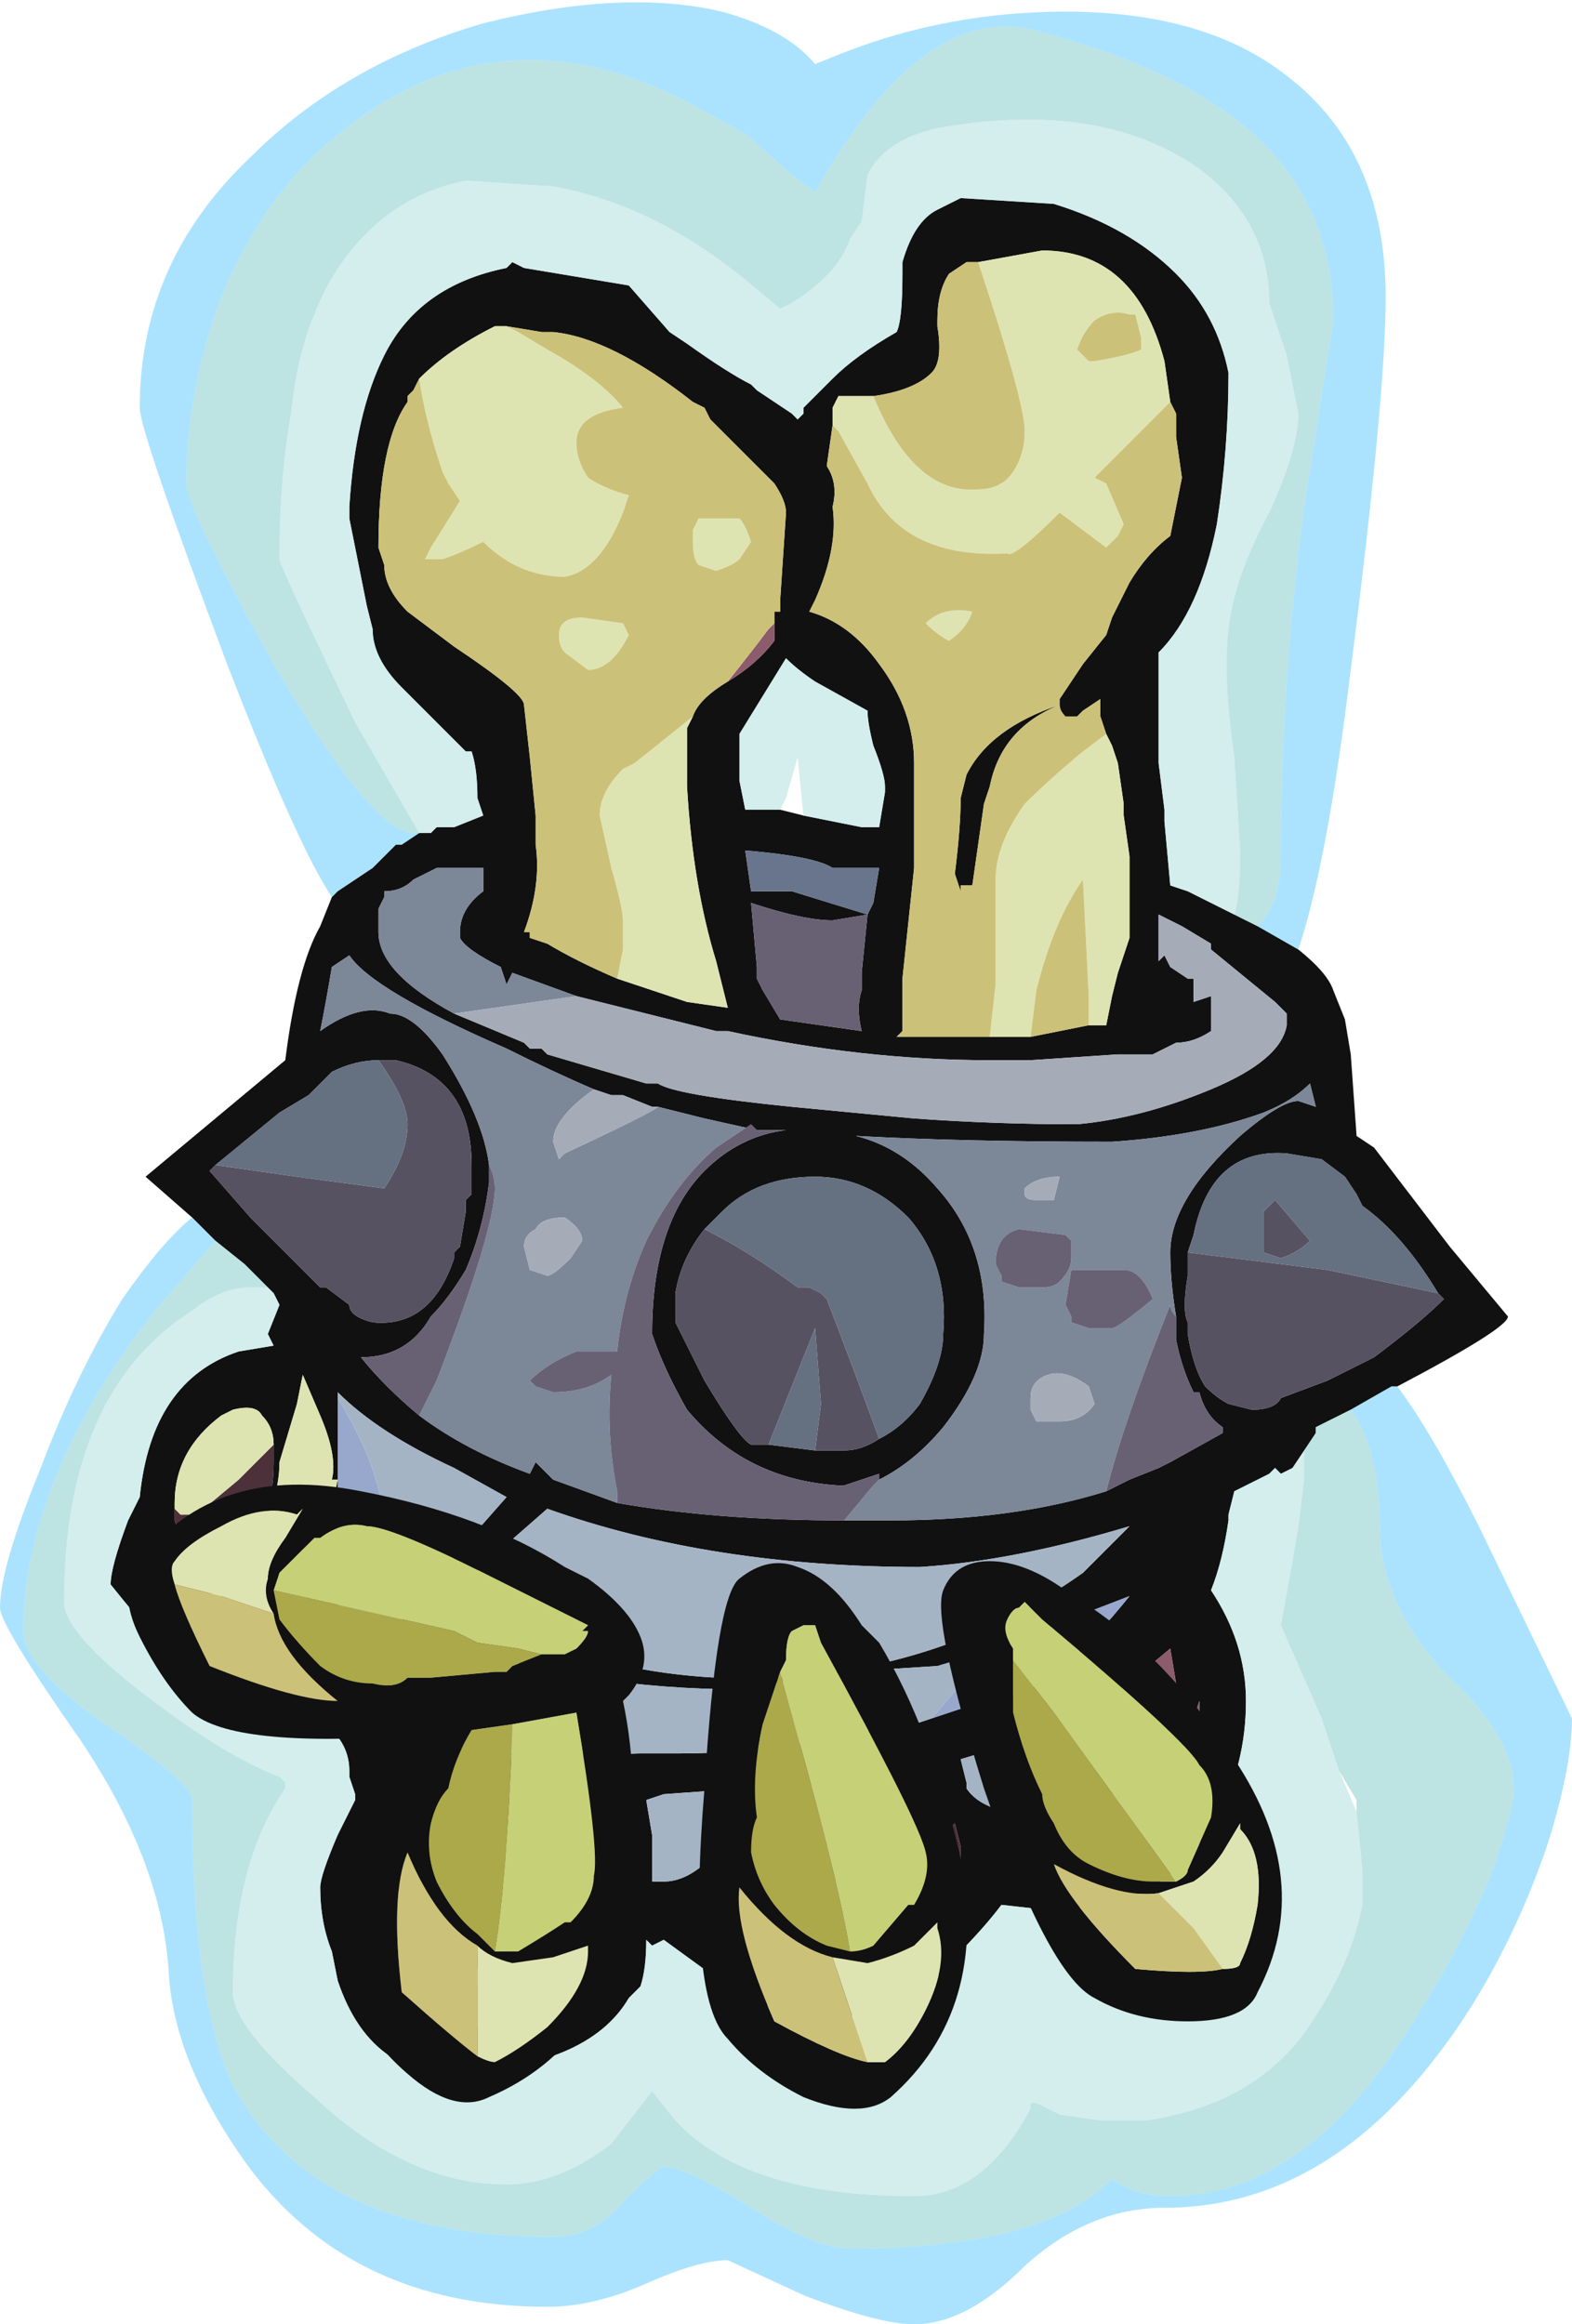 <?xml version="1.0" encoding="UTF-8" standalone="no"?>
<svg xmlns:ffdec="https://www.free-decompiler.com/flash" xmlns:xlink="http://www.w3.org/1999/xlink" ffdec:objectType="shape" height="19.95px" width="13.5px" xmlns="http://www.w3.org/2000/svg">
  <g transform="matrix(1.0, 0.0, 0.0, 1.0, 6.7, 17.9)">
    <path d="M-3.1 -10.75 L-3.0 -10.75 -2.95 -10.8 -2.8 -10.8 -2.55 -10.9 -2.6 -11.05 Q-2.6 -11.3 -2.65 -11.45 L-2.7 -11.45 -3.25 -12.0 Q-3.5 -12.25 -3.5 -12.5 L-3.55 -12.7 -3.7 -13.45 -3.7 -13.55 Q-3.65 -14.35 -3.4 -14.85 -3.1 -15.45 -2.35 -15.6 L-2.3 -15.65 -2.2 -15.6 -1.3 -15.45 -0.95 -15.05 -0.8 -14.95 Q-0.45 -14.7 -0.25 -14.6 L-0.2 -14.55 0.1 -14.35 0.15 -14.3 0.2 -14.35 0.2 -14.4 0.45 -14.65 Q0.65 -14.85 1.0 -15.05 1.05 -15.15 1.05 -15.55 L1.05 -15.65 Q1.15 -16.0 1.35 -16.1 L1.55 -16.2 2.35 -16.15 Q3.0 -15.95 3.4 -15.55 3.75 -15.2 3.85 -14.7 3.85 -14.05 3.75 -13.4 3.6 -12.65 3.25 -12.3 L3.25 -11.35 3.3 -10.95 3.3 -10.85 3.35 -10.3 3.5 -10.25 3.9 -10.05 4.1 -9.95 4.45 -9.75 Q4.7 -9.55 4.75 -9.4 L4.85 -9.15 4.9 -8.85 4.95 -8.15 5.1 -8.05 5.75 -7.2 6.25 -6.6 Q6.25 -6.5 5.3 -6.0 L5.25 -6.0 4.9 -5.8 4.6 -5.65 4.6 -5.6 4.5 -5.45 4.4 -5.3 4.3 -5.25 4.25 -5.3 4.2 -5.25 3.9 -5.1 3.85 -4.9 3.85 -4.85 Q3.8 -4.5 3.7 -4.25 4.0 -3.8 4.0 -3.3 4.0 -2.75 3.75 -2.3 L3.65 -2.15 Q3.3 -1.6 2.65 -1.55 L2.45 -1.5 2.35 -1.5 1.9 -1.55 Q1.75 -1.35 1.5 -1.1 L1.5 -1.05 1.1 -0.75 Q1.0 -0.7 0.95 -0.65 0.75 -0.6 0.6 -0.6 0.1 -0.6 -0.3 -0.75 L-0.3 -0.8 -0.35 -0.8 -0.45 -0.85 -1.0 -1.25 -1.1 -1.2 -1.15 -1.25 Q-1.15 -1.0 -1.2 -0.85 L-1.3 -0.75 Q-1.65 -0.15 -2.85 -0.1 L-2.95 -0.1 Q-3.15 -0.15 -3.35 -0.25 -3.65 -0.45 -3.8 -0.9 L-3.85 -1.15 Q-3.95 -1.4 -3.95 -1.7 -3.95 -1.8 -3.8 -2.15 L-3.65 -2.45 -3.65 -2.5 -3.7 -2.65 -3.7 -2.7 Q-3.7 -2.9 -3.85 -3.05 -3.95 -3.2 -4.2 -3.3 L-4.75 -3.45 -4.8 -3.45 -5.05 -3.5 Q-5.35 -3.8 -5.75 -4.3 -5.75 -4.45 -5.6 -4.85 L-5.5 -5.05 Q-5.4 -6.05 -4.65 -6.3 L-4.35 -6.35 -4.4 -6.45 -4.3 -6.7 -4.35 -6.8 -4.4 -6.85 -4.6 -7.05 -4.85 -7.25 -5.05 -7.45 -5.45 -7.8 -4.25 -8.8 Q-4.15 -9.6 -3.95 -9.95 L-3.85 -10.2 -3.8 -10.25 -3.5 -10.45 -3.3 -10.65 -3.25 -10.65 -3.1 -10.75 M1.7 -15.65 L1.6 -15.65 1.45 -15.55 Q1.35 -15.4 1.35 -15.15 L1.35 -15.1 Q1.4 -14.8 1.3 -14.7 1.15 -14.55 0.8 -14.5 L0.5 -14.5 0.45 -14.4 0.45 -14.25 0.4 -13.9 Q0.5 -13.75 0.45 -13.55 0.5 -13.2 0.3 -12.75 L0.25 -12.65 Q0.6 -12.55 0.85 -12.2 1.15 -11.8 1.15 -11.35 L1.15 -10.45 1.05 -9.5 1.05 -9.05 1.0 -9.0 1.8 -9.0 2.15 -9.0 2.65 -9.1 2.8 -9.1 2.85 -9.35 2.9 -9.55 3.0 -9.85 3.0 -10.55 2.95 -10.9 2.95 -11.0 2.9 -11.35 2.85 -11.5 2.8 -11.6 2.75 -11.75 2.75 -11.9 2.6 -11.8 2.55 -11.75 2.45 -11.75 Q2.4 -11.8 2.4 -11.85 L2.4 -11.9 2.6 -12.2 2.8 -12.45 2.85 -12.6 3.0 -12.9 Q3.15 -13.15 3.35 -13.3 L3.45 -13.8 3.4 -14.15 3.4 -14.35 3.35 -14.45 3.3 -14.8 Q3.05 -15.75 2.25 -15.75 L1.7 -15.65 M0.0 -12.7 L0.0 -12.75 0.05 -13.5 Q0.05 -13.6 -0.05 -13.75 L-0.6 -14.3 -0.65 -14.4 -0.75 -14.45 Q-1.45 -15.0 -1.95 -15.05 L-2.05 -15.05 -2.35 -15.1 -2.45 -15.1 Q-2.85 -14.9 -3.1 -14.65 L-3.15 -14.55 -3.2 -14.5 -3.2 -14.45 Q-3.45 -14.1 -3.45 -13.2 L-3.4 -13.05 Q-3.4 -12.85 -3.2 -12.65 L-2.8 -12.35 Q-2.2 -11.95 -2.2 -11.85 L-2.15 -11.4 -2.1 -10.9 -2.1 -10.65 Q-2.05 -10.3 -2.2 -9.9 L-2.15 -9.9 -2.15 -9.85 -2.0 -9.8 Q-1.75 -9.65 -1.4 -9.5 -1.1 -9.4 -0.8 -9.3 L-0.45 -9.25 -0.55 -9.65 Q-0.75 -10.3 -0.8 -11.15 L-0.8 -11.65 -0.75 -11.75 Q-0.7 -11.9 -0.45 -12.05 -0.2 -12.2 -0.05 -12.4 L-0.05 -12.55 -0.05 -12.65 0.0 -12.65 0.0 -12.7 M0.2 -10.9 L0.7 -10.8 0.85 -10.8 0.9 -11.1 0.9 -11.15 Q0.9 -11.25 0.8 -11.5 0.75 -11.7 0.75 -11.8 L0.3 -12.05 Q0.15 -12.15 0.05 -12.25 L-0.35 -11.6 -0.35 -11.2 -0.3 -10.95 0.0 -10.95 0.2 -10.9 M2.4 -11.85 Q1.9 -11.65 1.8 -11.15 L1.75 -11.0 1.65 -10.3 1.55 -10.3 1.55 -10.25 1.5 -10.4 Q1.55 -10.8 1.55 -11.05 L1.6 -11.25 Q1.8 -11.65 2.4 -11.85 M0.85 -10.45 L0.45 -10.45 Q0.3 -10.55 -0.3 -10.6 L-0.25 -10.25 0.1 -10.25 0.75 -10.05 0.8 -10.15 0.85 -10.45 M0.7 -9.55 L0.75 -10.05 0.45 -10.0 Q0.2 -10.0 -0.25 -10.15 L-0.2 -9.6 -0.2 -9.5 -0.15 -9.4 0.0 -9.15 0.7 -9.05 Q0.65 -9.25 0.7 -9.4 L0.7 -9.55 M-2.8 -9.2 L-2.2 -8.95 -2.15 -8.9 -2.05 -8.9 -2.0 -8.85 -1.15 -8.6 -1.05 -8.6 Q-0.9 -8.5 0.1 -8.4 L1.15 -8.3 Q1.85 -8.25 2.55 -8.25 3.1 -8.3 3.7 -8.55 4.3 -8.8 4.35 -9.1 L4.35 -9.2 4.25 -9.3 3.7 -9.75 3.7 -9.8 3.45 -9.95 3.25 -10.05 3.25 -9.65 3.3 -9.7 3.35 -9.6 3.5 -9.5 3.55 -9.5 3.55 -9.3 3.7 -9.35 3.7 -9.05 Q3.55 -8.95 3.4 -8.95 L3.2 -8.85 2.9 -8.85 2.15 -8.8 1.8 -8.8 Q0.7 -8.8 -0.45 -9.05 L-0.55 -9.05 -1.75 -9.35 -2.3 -9.55 -2.35 -9.45 -2.4 -9.6 Q-2.7 -9.75 -2.75 -9.85 L-2.75 -9.9 Q-2.75 -10.1 -2.55 -10.25 L-2.55 -10.45 -2.95 -10.45 -3.15 -10.35 Q-3.25 -10.25 -3.4 -10.25 L-3.4 -10.2 -3.45 -10.1 -3.45 -9.9 Q-3.45 -9.55 -2.8 -9.2 M3.4 -6.6 Q3.35 -6.9 3.35 -7.15 3.35 -7.6 3.95 -8.15 4.3 -8.45 4.45 -8.45 L4.6 -8.4 4.55 -8.6 Q4.4 -8.45 4.15 -8.35 3.6 -8.15 2.85 -8.1 1.55 -8.1 0.65 -8.15 1.05 -8.05 1.35 -7.7 1.8 -7.2 1.75 -6.45 1.75 -6.1 1.4 -5.65 1.15 -5.35 0.85 -5.2 L0.85 -5.25 0.55 -5.15 0.5 -5.15 Q-0.3 -5.2 -0.8 -5.8 -1.0 -6.15 -1.1 -6.45 -1.1 -7.4 -0.65 -7.85 -0.35 -8.15 0.05 -8.2 L-0.2 -8.2 -0.65 -8.3 -1.05 -8.4 -1.1 -8.4 -1.35 -8.5 -1.45 -8.5 -1.6 -8.55 Q-1.95 -8.7 -2.35 -8.9 -3.5 -9.4 -3.7 -9.7 L-3.85 -9.6 Q-3.9 -9.3 -3.95 -9.05 -3.6 -9.3 -3.35 -9.2 -3.15 -9.2 -2.9 -8.85 -2.55 -8.3 -2.5 -7.9 -2.5 -7.85 -2.5 -7.75 -2.55 -7.35 -2.7 -7.0 -2.85 -6.75 -3.0 -6.6 -3.2 -6.25 -3.6 -6.25 -3.4 -6.0 -3.1 -5.75 -2.7 -5.45 -2.15 -5.25 L-2.1 -5.35 -1.95 -5.2 -1.4 -5.0 Q-0.55 -4.85 0.55 -4.85 L0.95 -4.85 Q2.0 -4.85 2.8 -5.1 L3.0 -5.2 3.25 -5.3 3.35 -5.35 3.8 -5.6 3.8 -5.65 Q3.65 -5.75 3.6 -5.95 L3.55 -5.95 Q3.45 -6.15 3.4 -6.4 L3.4 -6.6 M0.85 -5.55 Q1.05 -5.65 1.2 -5.85 1.4 -6.2 1.4 -6.45 1.45 -7.05 1.1 -7.45 0.75 -7.8 0.3 -7.8 -0.2 -7.8 -0.5 -7.5 L-0.65 -7.35 Q-0.85 -7.1 -0.9 -6.8 L-0.9 -6.55 -0.65 -6.05 Q-0.35 -5.55 -0.25 -5.5 L-0.1 -5.5 0.3 -5.45 0.55 -5.45 Q0.7 -5.45 0.85 -5.55 M3.25 -9.2 L3.25 -9.2 M5.65 -6.8 Q5.35 -7.3 5.0 -7.55 L4.95 -7.65 4.85 -7.8 4.65 -7.95 4.35 -8.0 Q3.7 -8.05 3.55 -7.3 L3.5 -7.15 3.5 -6.95 Q3.45 -6.65 3.5 -6.55 L3.5 -6.45 Q3.55 -6.15 3.65 -6.0 3.75 -5.9 3.85 -5.85 L4.05 -5.8 Q4.25 -5.8 4.3 -5.9 L4.7 -6.05 5.1 -6.25 Q5.5 -6.55 5.7 -6.75 L5.65 -6.8 M1.15 -3.1 L1.6 -3.25 1.9 -3.3 Q2.4 -3.45 3.0 -4.2 L2.35 -3.95 Q2.1 -3.85 1.85 -3.75 L1.35 -3.6 0.55 -3.55 -0.35 -3.4 Q-1.0 -3.4 -1.65 -3.5 L-2.4 -3.65 -2.7 -3.75 -3.15 -3.8 -3.15 -3.85 -3.3 -3.65 -3.35 -3.5 Q-3.35 -3.45 -3.35 -3.35 L-3.35 -3.25 -3.25 -3.2 -3.05 -3.05 -3.05 -3.0 -3.0 -3.0 -3.0 -2.95 -2.95 -2.95 Q-2.65 -2.8 -1.2 -2.85 L-0.85 -2.85 Q0.0 -2.85 1.0 -3.1 L1.15 -3.1 M2.75 -3.25 L2.4 -3.15 2.4 -2.8 Q2.5 -2.7 2.95 -2.7 3.05 -2.7 3.2 -2.95 L3.3 -3.15 Q3.4 -3.4 3.4 -3.45 L3.35 -3.75 2.75 -3.25 M1.55 -2.8 L1.6 -2.6 1.6 -2.55 Q1.7 -2.4 1.95 -2.35 2.05 -2.45 2.05 -2.95 L1.55 -2.8 M-0.2 -1.9 L-0.2 -1.55 -0.3 -1.55 -0.45 -1.5 -0.4 -1.35 -0.3 -1.25 -0.3 -1.2 Q-0.1 -1.0 0.3 -1.0 0.9 -1.0 1.3 -1.5 1.5 -1.75 1.55 -1.95 L1.55 -2.05 1.5 -2.25 1.35 -2.1 0.8 -1.45 0.75 -1.5 Q0.7 -1.5 0.7 -1.6 L0.4 -1.8 0.2 -1.9 -0.15 -2.1 -0.2 -1.9 M2.85 -2.5 L2.65 -2.55 2.35 -2.6 2.35 -2.45 Q2.25 -2.25 2.15 -2.15 L1.95 -2.0 Q2.1 -1.9 2.4 -1.9 L2.5 -1.9 Q2.95 -1.95 3.25 -2.35 L3.35 -2.5 3.35 -2.55 3.5 -2.8 3.6 -3.15 3.6 -3.3 3.45 -2.85 Q3.3 -2.5 3.1 -2.5 L2.85 -2.5 M0.5 -2.6 L0.15 -2.55 0.05 -2.5 -0.1 -2.25 0.2 -2.0 Q0.5 -1.8 0.75 -1.8 1.05 -1.8 1.25 -2.2 L1.3 -2.35 1.35 -2.6 1.3 -2.75 0.5 -2.6 M-0.1 -3.5 Q1.4 -3.55 2.6 -4.4 L3.0 -4.8 Q2.0 -4.5 1.2 -4.45 -0.6 -4.45 -2.0 -4.95 L-2.4 -4.6 -2.85 -4.2 Q-2.65 -4.2 -2.5 -4.1 L-2.05 -3.85 Q-1.45 -3.55 -0.55 -3.5 L-0.1 -3.5 M-4.85 -7.9 L-4.9 -7.85 -4.55 -7.45 -3.95 -6.85 -3.9 -6.85 -3.7 -6.7 Q-3.7 -6.6 -3.5 -6.55 -3.0 -6.5 -2.8 -7.1 L-2.8 -7.15 -2.75 -7.2 -2.7 -7.5 -2.7 -7.6 -2.65 -7.65 -2.65 -7.9 Q-2.65 -8.65 -3.3 -8.8 L-3.45 -8.8 Q-3.65 -8.8 -3.85 -8.7 -3.95 -8.6 -4.05 -8.5 L-4.3 -8.35 -4.85 -7.9 M-3.7 -3.7 Q-3.6 -3.6 -3.45 -3.55 L-3.4 -3.7 -3.35 -3.9 -3.3 -3.9 -3.25 -4.0 -3.1 -4.2 -2.35 -5.05 -2.8 -5.3 Q-3.45 -5.6 -3.8 -5.95 L-3.8 -5.9 -3.8 -4.05 -3.75 -3.9 -3.7 -3.7 M-3.85 -4.9 L-3.85 -4.95 -3.8 -5.2 -3.85 -5.2 Q-3.8 -5.4 -3.95 -5.75 L-4.1 -6.1 -4.15 -5.85 -4.3 -5.35 Q-4.3 -4.85 -4.8 -4.3 L-4.9 -4.2 -5.0 -4.1 -5.2 -4.3 -5.25 -4.3 Q-5.2 -4.15 -5.05 -4.0 L-4.25 -3.85 -4.15 -3.85 -4.1 -4.0 -4.0 -4.4 Q-3.9 -4.7 -3.85 -4.9 M-4.35 -5.5 Q-4.35 -5.65 -4.45 -5.75 -4.5 -5.85 -4.7 -5.8 L-4.8 -5.75 Q-5.2 -5.45 -5.2 -5.0 L-5.2 -4.95 -5.2 -4.85 -5.15 -4.7 -5.05 -4.5 -4.95 -4.4 Q-4.6 -4.6 -4.45 -4.85 -4.35 -5.05 -4.35 -5.35 L-4.35 -5.5 M-3.05 -2.55 Q-3.05 -2.5 -3.05 -2.55 L-3.05 -2.5 -3.0 -2.4 -2.8 -2.45 -2.7 -2.45 -2.4 -2.55 -2.45 -2.55 Q-2.3 -2.5 -2.15 -2.45 L-2.25 -2.45 -1.95 -2.25 Q-1.8 -2.1 -1.75 -1.85 L-1.7 -2.0 -1.6 -1.9 -1.5 -2.05 Q-1.4 -2.15 -1.4 -2.25 L-1.45 -2.4 -1.45 -2.5 -1.7 -2.5 -1.75 -2.45 Q-1.85 -2.55 -1.95 -2.55 L-2.05 -2.5 -2.35 -2.6 -2.25 -2.6 -2.6 -2.7 -3.05 -2.65 -3.05 -2.6 -3.1 -2.65 -3.05 -2.55 M-2.25 -1.0 L-2.9 -1.0 -3.25 -1.45 -3.25 -1.55 -3.35 -2.0 -3.4 -1.9 Q-3.5 -1.85 -3.55 -1.65 -3.65 -1.5 -3.7 -1.35 L-3.7 -1.3 Q-3.7 -0.75 -3.3 -0.55 -3.15 -0.5 -2.85 -0.5 -2.45 -0.5 -2.2 -0.6 -1.95 -0.75 -1.8 -0.9 L-1.7 -1.1 Q-1.65 -1.25 -1.6 -1.4 L-1.6 -1.55 -1.75 -1.35 Q-1.9 -1.2 -2.0 -1.2 L-2.05 -1.2 -2.25 -1.0 M-2.4 -2.25 L-2.45 -2.3 -2.65 -2.35 -2.7 -2.35 Q-2.8 -2.35 -2.85 -2.2 L-2.95 -2.15 -3.0 -2.0 Q-3.1 -1.8 -3.1 -1.55 L-2.95 -1.35 -2.9 -1.4 -2.65 -1.2 -2.55 -1.1 -2.45 -1.1 Q-2.2 -1.25 -2.0 -1.5 -2.1 -1.7 -2.1 -1.9 -2.1 -2.1 -2.3 -2.2 L-2.4 -2.25 M-1.1 -1.9 L-1.1 -1.75 -1.0 -1.75 Q-0.8 -1.75 -0.6 -1.95 -0.45 -2.15 -0.35 -2.45 L-0.3 -2.55 -1.0 -2.5 -1.15 -2.45 -1.1 -2.15 -1.1 -1.9" fill="#111111" fill-rule="evenodd" stroke="none"/>
    <path d="M0.0 -12.7 L0.0 -12.65 0.0 -12.7 M-0.05 -12.55 L-0.05 -12.4 Q-0.2 -12.2 -0.45 -12.05 -0.25 -12.3 -0.1 -12.5 L-0.05 -12.55 M2.75 -3.25 L3.35 -3.75 3.4 -3.45 Q3.4 -3.4 3.3 -3.15 L3.2 -2.95 3.15 -2.95 Q2.9 -2.95 2.8 -3.15 L2.75 -3.25 M0.4 -1.8 L0.25 -1.8 0.0 -1.85 -0.2 -1.9 -0.15 -2.1 0.2 -1.9 0.4 -1.8 M3.25 -2.35 L3.15 -2.3 2.85 -2.45 2.8 -2.5 2.85 -2.5 3.1 -2.5 Q3.3 -2.5 3.45 -2.85 L3.6 -3.3 3.6 -3.15 3.5 -2.8 3.35 -2.55 3.35 -2.5 3.25 -2.35 M1.3 -2.35 L1.1 -2.3 Q0.75 -2.3 0.6 -2.4 0.5 -2.5 0.5 -2.6 L1.3 -2.75 1.35 -2.6 1.3 -2.35 M-3.7 -1.35 Q-3.65 -1.5 -3.55 -1.65 -3.5 -1.85 -3.4 -1.9 L-3.35 -2.0 -3.25 -1.55 -3.25 -1.45 -2.9 -1.0 -2.25 -1.0 -2.3 -0.95 Q-2.45 -0.85 -2.55 -0.85 L-3.1 -0.9 -3.25 -1.05 Q-3.4 -1.2 -3.55 -1.3 L-3.7 -1.35 M-3.1 -1.55 Q-3.1 -1.8 -3.0 -2.0 L-2.95 -2.15 -2.85 -2.2 Q-2.8 -2.35 -2.7 -2.35 L-2.65 -2.35 -2.45 -2.3 -2.4 -2.25 -2.4 -2.2 Q-2.4 -2.05 -2.55 -1.8 -2.75 -1.55 -3.0 -1.55 L-3.1 -1.55" fill="#8c5b6c" fill-rule="evenodd" stroke="none"/>
    <path d="M3.2 -2.95 Q3.05 -2.7 2.95 -2.7 2.5 -2.7 2.4 -2.8 L2.4 -3.15 2.75 -3.25 2.8 -3.15 Q2.9 -2.95 3.15 -2.95 L3.2 -2.95 M0.4 -1.8 L0.7 -1.6 Q0.7 -1.5 0.75 -1.5 L0.8 -1.45 1.35 -2.1 1.5 -2.25 1.55 -2.05 1.55 -1.95 Q1.5 -1.75 1.3 -1.5 0.9 -1.0 0.3 -1.0 -0.1 -1.0 -0.3 -1.2 L-0.3 -1.25 -0.4 -1.35 -0.45 -1.5 -0.3 -1.55 -0.2 -1.55 -0.2 -1.9 0.0 -1.85 0.25 -1.8 0.4 -1.8 M3.25 -2.35 Q2.95 -1.95 2.5 -1.9 L2.4 -1.9 Q2.1 -1.9 1.95 -2.0 L2.15 -2.15 Q2.25 -2.25 2.35 -2.45 L2.35 -2.6 2.65 -2.55 2.85 -2.5 2.8 -2.5 2.85 -2.45 3.15 -2.3 3.25 -2.35 M1.3 -2.35 L1.25 -2.2 Q1.05 -1.8 0.75 -1.8 0.5 -1.8 0.2 -2.0 L-0.1 -2.25 0.05 -2.5 0.15 -2.55 0.5 -2.6 Q0.5 -2.5 0.6 -2.4 0.75 -2.3 1.1 -2.3 L1.3 -2.35 M-4.9 -4.2 L-4.6 -4.2 Q-4.25 -4.35 -3.95 -4.8 L-3.85 -4.9 Q-3.9 -4.7 -4.0 -4.4 L-4.1 -4.0 -4.15 -3.85 -4.25 -3.85 -5.05 -4.0 Q-5.2 -4.15 -5.25 -4.3 L-5.2 -4.3 -5.0 -4.1 -4.9 -4.2 M-4.35 -5.5 L-4.35 -5.35 Q-4.35 -5.05 -4.45 -4.85 -4.6 -4.6 -4.95 -4.4 L-5.05 -4.5 -5.15 -4.7 -5.2 -4.85 -5.2 -4.95 -5.15 -4.9 -5.05 -4.9 Q-5.0 -4.9 -4.95 -4.95 L-4.65 -5.2 -4.35 -5.5 M-3.05 -2.55 L-3.1 -2.65 -3.05 -2.6 -3.05 -2.65 -2.6 -2.7 -2.25 -2.6 -2.35 -2.6 -2.05 -2.5 -1.95 -2.55 Q-1.85 -2.55 -1.75 -2.45 L-1.7 -2.5 -1.45 -2.5 -1.45 -2.4 -1.4 -2.25 Q-1.4 -2.15 -1.5 -2.05 L-1.6 -1.9 -1.7 -2.0 -1.75 -1.85 Q-1.8 -2.1 -1.95 -2.25 L-2.25 -2.45 -2.15 -2.45 Q-2.3 -2.5 -2.45 -2.55 L-2.4 -2.55 -2.7 -2.45 -2.8 -2.45 -3.0 -2.4 -3.05 -2.5 -3.05 -2.55 Q-3.05 -2.5 -3.05 -2.55 M-3.7 -1.35 L-3.55 -1.3 Q-3.4 -1.2 -3.25 -1.05 L-3.1 -0.9 -2.55 -0.85 Q-2.45 -0.85 -2.3 -0.95 L-2.25 -1.0 -2.05 -1.2 -2.0 -1.2 Q-1.9 -1.2 -1.75 -1.35 L-1.6 -1.55 -1.6 -1.4 Q-1.65 -1.25 -1.7 -1.1 L-1.8 -0.9 Q-1.95 -0.75 -2.2 -0.6 -2.45 -0.5 -2.85 -0.5 -3.15 -0.5 -3.3 -0.55 -3.7 -0.75 -3.7 -1.3 L-3.7 -1.35 M-3.1 -1.55 L-3.0 -1.55 Q-2.75 -1.55 -2.55 -1.8 -2.4 -2.05 -2.4 -2.2 L-2.4 -2.25 -2.3 -2.2 Q-2.1 -2.1 -2.1 -1.9 -2.1 -1.7 -2.0 -1.5 -2.2 -1.25 -2.45 -1.1 L-2.55 -1.1 -2.65 -1.2 -2.9 -1.4 -2.95 -1.35 -3.1 -1.55" fill="#4d313a" fill-rule="evenodd" stroke="none"/>
    <path d="M1.85 -3.75 Q2.1 -3.85 2.35 -3.95 L3.0 -4.2 Q2.4 -3.45 1.9 -3.3 L1.6 -3.25 1.15 -3.1 1.3 -3.15 1.6 -3.5 1.85 -3.75 M-3.05 -3.05 L-3.25 -3.2 -3.35 -3.25 -3.35 -3.35 Q-3.1 -3.2 -3.05 -3.05 M-0.55 -3.5 L-0.4 -3.55 -0.1 -3.5 -0.55 -3.5 M-3.8 -5.9 Q-3.4 -5.25 -3.4 -4.75 -3.4 -4.3 -3.65 -3.85 L-3.7 -3.7 -3.75 -3.9 -3.8 -4.05 -3.8 -5.9" fill="#97a8cc" fill-rule="evenodd" stroke="none"/>
    <path d="M0.85 -10.45 L0.8 -10.15 0.75 -10.05 0.1 -10.25 -0.25 -10.25 -0.3 -10.6 Q0.3 -10.55 0.45 -10.45 L0.85 -10.45" fill="#68758c" fill-rule="evenodd" stroke="none"/>
    <path d="M0.8 -14.5 Q1.15 -13.65 1.7 -13.7 1.9 -13.7 2.0 -13.85 2.1 -14.0 2.1 -14.2 2.1 -14.45 1.7 -15.65 L2.25 -15.75 Q3.05 -15.75 3.3 -14.8 L3.35 -14.45 2.7 -13.8 2.8 -13.75 2.95 -13.4 2.9 -13.3 2.8 -13.2 2.4 -13.5 Q2.0 -13.1 1.95 -13.15 1.05 -13.1 0.75 -13.75 L0.5 -14.2 0.45 -14.25 0.45 -14.4 0.5 -14.5 0.8 -14.5 M2.8 -11.6 L2.85 -11.5 2.9 -11.35 2.95 -11.0 2.95 -10.9 3.0 -10.55 3.0 -9.85 2.9 -9.55 2.85 -9.35 2.8 -9.1 2.65 -9.1 2.65 -9.35 2.6 -10.35 Q2.35 -10.0 2.2 -9.4 L2.15 -9.0 1.8 -9.0 1.85 -9.45 1.85 -9.55 Q1.85 -10.1 1.85 -10.35 1.85 -10.65 2.1 -11.0 2.3 -11.2 2.6 -11.45 L2.8 -11.6 M2.65 -14.8 L2.7 -14.8 Q3.0 -14.85 3.1 -14.9 L3.1 -15.0 3.05 -15.2 3.0 -15.2 Q2.85 -15.25 2.7 -15.15 2.6 -15.05 2.55 -14.9 L2.65 -14.8 M1.45 -12.4 Q1.35 -12.45 1.25 -12.55 1.4 -12.7 1.65 -12.65 1.6 -12.5 1.45 -12.4 M-0.75 -11.75 L-0.8 -11.65 -0.8 -11.15 Q-0.75 -10.3 -0.55 -9.65 L-0.45 -9.25 -0.8 -9.3 Q-1.1 -9.4 -1.4 -9.5 L-1.35 -9.75 -1.35 -10.0 Q-1.35 -10.1 -1.45 -10.45 L-1.55 -10.9 Q-1.55 -11.1 -1.35 -11.3 L-1.25 -11.35 -0.75 -11.75 M-3.1 -14.65 Q-2.85 -14.9 -2.45 -15.1 L-2.35 -15.1 -2.25 -15.05 -2.0 -14.9 Q-1.55 -14.65 -1.35 -14.4 -1.75 -14.35 -1.75 -14.1 -1.75 -13.95 -1.65 -13.8 -1.5 -13.7 -1.3 -13.65 L-1.35 -13.5 Q-1.55 -13.0 -1.85 -12.95 -2.25 -12.95 -2.55 -13.25 -2.75 -13.15 -2.9 -13.1 L-3.05 -13.1 -3.0 -13.2 -2.75 -13.6 -2.85 -13.75 -2.9 -13.85 Q-3.05 -14.3 -3.1 -14.65 M-0.35 -13.45 Q-0.3 -13.4 -0.25 -13.25 L-0.35 -13.1 Q-0.4 -13.05 -0.55 -13.0 L-0.7 -13.05 Q-0.75 -13.1 -0.75 -13.25 L-0.75 -13.35 -0.7 -13.45 -0.35 -13.45 M-1.3 -12.45 Q-1.45 -12.15 -1.65 -12.15 L-1.85 -12.3 Q-1.9 -12.35 -1.9 -12.45 -1.9 -12.6 -1.7 -12.6 L-1.35 -12.55 -1.3 -12.45 M-4.9 -4.2 L-4.8 -4.3 Q-4.3 -4.85 -4.3 -5.35 L-4.15 -5.85 -4.1 -6.1 -3.95 -5.75 Q-3.8 -5.4 -3.85 -5.2 L-3.8 -5.2 -3.85 -4.95 -3.85 -4.9 -3.95 -4.8 Q-4.25 -4.35 -4.6 -4.2 L-4.9 -4.2 M-5.2 -4.95 L-5.2 -5.0 Q-5.2 -5.45 -4.8 -5.75 L-4.7 -5.8 Q-4.5 -5.85 -4.45 -5.75 -4.35 -5.65 -4.35 -5.5 L-4.65 -5.2 -4.95 -4.95 Q-5.0 -4.9 -5.05 -4.9 L-5.15 -4.9 -5.2 -4.95" fill="#dee4b1" fill-rule="evenodd" stroke="none"/>
    <path d="M0.8 -14.5 Q1.15 -14.55 1.3 -14.7 1.4 -14.8 1.35 -15.1 L1.35 -15.15 Q1.35 -15.4 1.45 -15.55 L1.6 -15.65 1.7 -15.65 Q2.1 -14.45 2.1 -14.2 2.1 -14.0 2.0 -13.85 1.9 -13.7 1.7 -13.7 1.15 -13.65 0.8 -14.5 M3.35 -14.45 L3.4 -14.35 3.4 -14.15 3.45 -13.8 3.35 -13.3 Q3.15 -13.15 3.0 -12.9 L2.85 -12.6 2.8 -12.45 2.6 -12.2 2.4 -11.9 2.4 -11.85 Q2.4 -11.8 2.45 -11.75 L2.55 -11.75 2.6 -11.8 2.75 -11.9 2.75 -11.75 2.8 -11.6 2.6 -11.45 Q2.3 -11.2 2.1 -11.0 1.85 -10.65 1.85 -10.35 1.85 -10.1 1.85 -9.55 L1.85 -9.45 1.8 -9.0 1.0 -9.0 1.05 -9.05 1.05 -9.5 1.15 -10.45 1.15 -11.35 Q1.15 -11.8 0.85 -12.2 0.6 -12.55 0.25 -12.65 L0.3 -12.75 Q0.5 -13.2 0.45 -13.55 0.5 -13.75 0.4 -13.9 L0.45 -14.25 0.5 -14.2 0.75 -13.75 Q1.05 -13.1 1.95 -13.15 2.0 -13.1 2.4 -13.5 L2.8 -13.2 2.9 -13.3 2.95 -13.4 2.8 -13.75 2.7 -13.8 3.35 -14.45 M2.65 -9.1 L2.15 -9.0 2.2 -9.4 Q2.35 -10.0 2.6 -10.35 L2.65 -9.35 2.65 -9.1 M2.65 -14.8 L2.55 -14.9 Q2.6 -15.05 2.7 -15.15 2.85 -15.25 3.0 -15.2 L3.05 -15.2 3.1 -15.0 3.1 -14.9 Q3.0 -14.85 2.7 -14.8 L2.65 -14.8 M1.45 -12.4 Q1.6 -12.5 1.65 -12.65 1.4 -12.7 1.25 -12.55 1.35 -12.45 1.45 -12.4 M-2.35 -15.1 L-2.05 -15.05 -1.95 -15.05 Q-1.45 -15.0 -0.75 -14.45 L-0.65 -14.4 -0.6 -14.3 -0.05 -13.75 Q0.05 -13.6 0.05 -13.5 L0.0 -12.75 0.0 -12.7 0.0 -12.65 -0.05 -12.65 -0.05 -12.55 -0.1 -12.5 Q-0.25 -12.3 -0.45 -12.05 -0.7 -11.9 -0.75 -11.75 L-1.25 -11.35 -1.35 -11.3 Q-1.55 -11.1 -1.55 -10.9 L-1.45 -10.45 Q-1.35 -10.1 -1.35 -10.0 L-1.35 -9.75 -1.4 -9.5 Q-1.75 -9.65 -2.0 -9.8 L-2.15 -9.85 -2.15 -9.9 -2.2 -9.9 Q-2.05 -10.3 -2.1 -10.65 L-2.1 -10.9 -2.15 -11.4 -2.2 -11.85 Q-2.2 -11.95 -2.8 -12.35 L-3.2 -12.65 Q-3.4 -12.85 -3.4 -13.05 L-3.45 -13.2 Q-3.45 -14.1 -3.2 -14.45 L-3.2 -14.5 -3.15 -14.55 -3.1 -14.65 Q-3.05 -14.3 -2.9 -13.85 L-2.85 -13.75 -2.75 -13.6 -3.0 -13.2 -3.05 -13.1 -2.9 -13.1 Q-2.75 -13.15 -2.55 -13.25 -2.25 -12.95 -1.85 -12.95 -1.55 -13.0 -1.35 -13.5 L-1.3 -13.65 Q-1.5 -13.7 -1.65 -13.8 -1.75 -13.95 -1.75 -14.1 -1.75 -14.35 -1.35 -14.4 -1.55 -14.65 -2.0 -14.9 L-2.25 -15.05 -2.35 -15.1 M2.4 -11.85 Q1.8 -11.65 1.6 -11.25 L1.55 -11.05 Q1.55 -10.8 1.5 -10.4 L1.55 -10.25 1.55 -10.3 1.65 -10.3 1.75 -11.0 1.8 -11.15 Q1.9 -11.65 2.4 -11.85 M-1.3 -12.45 L-1.35 -12.55 -1.7 -12.6 Q-1.9 -12.6 -1.9 -12.45 -1.9 -12.35 -1.85 -12.3 L-1.65 -12.15 Q-1.45 -12.15 -1.3 -12.45 M-0.35 -13.45 L-0.7 -13.45 -0.75 -13.35 -0.75 -13.25 Q-0.75 -13.1 -0.7 -13.05 L-0.55 -13.0 Q-0.4 -13.05 -0.35 -13.1 L-0.25 -13.25 Q-0.3 -13.4 -0.35 -13.45" fill="#ccc179" fill-rule="evenodd" stroke="none"/>
    <path d="M-1.75 -9.35 L-2.8 -9.2 Q-3.45 -9.55 -3.45 -9.9 L-3.45 -10.1 -3.4 -10.2 -3.4 -10.25 Q-3.25 -10.25 -3.15 -10.35 L-2.95 -10.45 -2.55 -10.45 -2.55 -10.25 Q-2.75 -10.1 -2.75 -9.9 L-2.75 -9.85 Q-2.7 -9.75 -2.4 -9.6 L-2.35 -9.45 -2.3 -9.55 -1.75 -9.35 M0.85 -5.2 Q1.15 -5.35 1.4 -5.65 1.75 -6.1 1.75 -6.45 1.8 -7.2 1.35 -7.7 1.05 -8.05 0.65 -8.15 1.55 -8.1 2.85 -8.1 3.6 -8.15 4.15 -8.35 4.4 -8.45 4.55 -8.6 L4.6 -8.4 4.45 -8.45 Q4.3 -8.45 3.95 -8.15 3.35 -7.6 3.35 -7.15 3.35 -6.9 3.4 -6.6 3.35 -6.65 3.35 -6.7 2.95 -5.7 2.8 -5.1 2.0 -4.85 0.95 -4.85 L0.55 -4.85 0.8 -5.15 0.85 -5.2 M2.1 -7.7 L2.1 -7.65 Q2.1 -7.6 2.2 -7.6 L2.35 -7.6 2.4 -7.8 Q2.2 -7.8 2.1 -7.7 M2.5 -7.1 L2.5 -7.25 2.45 -7.3 2.05 -7.35 Q1.85 -7.3 1.85 -7.05 L1.9 -6.95 1.9 -6.9 2.05 -6.85 2.25 -6.85 Q2.35 -6.85 2.4 -6.9 2.5 -7.0 2.5 -7.1 M3.2 -6.75 Q3.1 -7.0 2.95 -7.0 L2.5 -7.0 2.45 -6.7 2.5 -6.6 2.5 -6.55 2.65 -6.5 2.85 -6.5 Q2.9 -6.5 3.2 -6.75 M2.15 -5.9 L2.15 -5.8 2.2 -5.7 2.4 -5.7 Q2.6 -5.7 2.7 -5.85 L2.65 -6.0 Q2.45 -6.15 2.3 -6.1 2.15 -6.05 2.15 -5.9 M-0.2 -8.2 L-0.25 -8.25 -0.55 -8.05 Q-0.9 -7.75 -1.15 -7.25 -1.35 -6.8 -1.4 -6.3 L-1.75 -6.3 Q-2.0 -6.2 -2.15 -6.05 L-2.1 -6.0 -1.95 -5.95 Q-1.65 -5.95 -1.45 -6.1 -1.5 -5.6 -1.4 -5.1 L-1.4 -5.0 -1.95 -5.2 -2.1 -5.35 -2.15 -5.25 Q-2.7 -5.45 -3.1 -5.75 L-2.95 -6.05 Q-2.45 -7.35 -2.45 -7.7 -2.45 -7.8 -2.5 -7.9 -2.55 -8.3 -2.9 -8.85 -3.15 -9.2 -3.35 -9.2 -3.6 -9.3 -3.95 -9.05 -3.9 -9.3 -3.85 -9.6 L-3.7 -9.7 Q-3.5 -9.4 -2.35 -8.9 -1.95 -8.7 -1.6 -8.55 -1.95 -8.3 -1.95 -8.1 L-1.9 -7.95 -1.85 -8.0 Q-1.1 -8.35 -1.05 -8.4 L-0.65 -8.3 -0.2 -8.2 M-1.7 -7.25 Q-1.7 -7.35 -1.85 -7.45 -2.05 -7.45 -2.1 -7.35 -2.2 -7.3 -2.2 -7.2 L-2.15 -7.0 -2.0 -6.95 Q-1.95 -6.95 -1.8 -7.1 L-1.7 -7.25" fill="#7c8798" fill-rule="evenodd" stroke="none"/>
    <path d="M0.7 -9.55 L0.7 -9.4 Q0.65 -9.25 0.7 -9.05 L0.0 -9.15 -0.15 -9.4 -0.2 -9.5 -0.2 -9.6 -0.25 -10.15 Q0.2 -10.0 0.45 -10.0 L0.75 -10.05 0.7 -9.55 M0.85 -5.2 L0.8 -5.15 0.55 -4.85 Q-0.55 -4.85 -1.4 -5.0 L-1.4 -5.1 Q-1.5 -5.6 -1.45 -6.1 -1.65 -5.95 -1.95 -5.95 L-2.1 -6.0 -2.15 -6.05 Q-2.0 -6.2 -1.75 -6.3 L-1.4 -6.3 Q-1.35 -6.8 -1.15 -7.25 -0.9 -7.75 -0.55 -8.05 L-0.25 -8.25 -0.2 -8.2 0.05 -8.2 Q-0.35 -8.15 -0.65 -7.85 -1.1 -7.4 -1.1 -6.45 -1.0 -6.15 -0.8 -5.8 -0.3 -5.2 0.5 -5.15 L0.55 -5.15 0.85 -5.25 0.85 -5.2 M2.8 -5.1 Q2.95 -5.7 3.35 -6.7 3.35 -6.65 3.4 -6.6 L3.4 -6.4 Q3.45 -6.15 3.55 -5.95 L3.6 -5.95 Q3.65 -5.75 3.8 -5.65 L3.8 -5.6 3.35 -5.35 3.25 -5.3 3.0 -5.2 2.8 -5.1 M2.5 -7.1 Q2.5 -7.0 2.4 -6.9 2.35 -6.85 2.25 -6.85 L2.05 -6.85 1.9 -6.9 1.9 -6.95 1.85 -7.05 Q1.85 -7.3 2.05 -7.35 L2.45 -7.3 2.5 -7.25 2.5 -7.1 M3.2 -6.75 Q2.9 -6.5 2.85 -6.5 L2.65 -6.5 2.5 -6.55 2.5 -6.6 2.45 -6.7 2.5 -7.0 2.95 -7.0 Q3.1 -7.0 3.2 -6.75 M-2.5 -7.9 Q-2.45 -7.8 -2.45 -7.7 -2.45 -7.35 -2.95 -6.05 L-3.1 -5.75 Q-3.4 -6.0 -3.6 -6.25 -3.2 -6.25 -3.0 -6.6 -2.85 -6.75 -2.7 -7.0 -2.55 -7.35 -2.5 -7.75 -2.5 -7.85 -2.5 -7.9" fill="#686174" fill-rule="evenodd" stroke="none"/>
    <path d="M-1.75 -9.35 L-0.55 -9.05 -0.45 -9.05 Q0.7 -8.8 1.8 -8.8 L2.15 -8.8 2.9 -8.85 3.2 -8.85 3.4 -8.95 Q3.55 -8.95 3.7 -9.05 L3.7 -9.35 3.55 -9.3 3.55 -9.5 3.5 -9.5 3.35 -9.6 3.3 -9.7 3.25 -9.65 3.25 -10.05 3.45 -9.95 3.7 -9.8 3.7 -9.75 4.25 -9.3 4.35 -9.2 4.35 -9.1 Q4.3 -8.8 3.7 -8.55 3.1 -8.3 2.55 -8.25 1.85 -8.25 1.15 -8.3 L0.1 -8.4 Q-0.9 -8.5 -1.05 -8.6 L-1.15 -8.6 -2.0 -8.85 -2.05 -8.9 -2.15 -8.9 -2.2 -8.95 -2.8 -9.2 -1.75 -9.35 M2.1 -7.7 Q2.2 -7.8 2.4 -7.8 L2.35 -7.6 2.2 -7.6 Q2.1 -7.6 2.1 -7.65 L2.1 -7.7 M2.15 -5.9 Q2.15 -6.05 2.3 -6.1 2.45 -6.15 2.65 -6.0 L2.7 -5.85 Q2.6 -5.7 2.4 -5.7 L2.2 -5.7 2.15 -5.8 2.15 -5.9 M-1.05 -8.4 Q-1.1 -8.35 -1.85 -8.0 L-1.9 -7.95 -1.95 -8.1 Q-1.95 -8.3 -1.6 -8.55 L-1.45 -8.5 -1.35 -8.5 -1.1 -8.4 -1.05 -8.4 M-1.7 -7.25 L-1.8 -7.1 Q-1.95 -6.95 -2.0 -6.95 L-2.15 -7.0 -2.2 -7.2 Q-2.2 -7.3 -2.1 -7.35 -2.05 -7.45 -1.85 -7.45 -1.7 -7.35 -1.7 -7.25" fill="#a5acb8" fill-rule="evenodd" stroke="none"/>
    <path d="M-0.65 -7.35 Q-0.25 -7.15 0.15 -6.85 L0.25 -6.85 0.35 -6.8 0.4 -6.75 Q0.65 -6.1 0.85 -5.55 0.7 -5.45 0.55 -5.45 L0.3 -5.45 0.35 -5.85 0.3 -6.5 -0.1 -5.5 -0.25 -5.5 Q-0.35 -5.55 -0.65 -6.05 L-0.9 -6.55 -0.9 -6.8 Q-0.85 -7.1 -0.65 -7.35 M5.65 -6.8 L5.7 -6.75 Q5.5 -6.55 5.1 -6.25 L4.7 -6.05 4.3 -5.9 Q4.25 -5.8 4.05 -5.8 L3.85 -5.85 Q3.75 -5.9 3.65 -6.0 3.55 -6.15 3.5 -6.45 L3.5 -6.55 Q3.45 -6.65 3.5 -6.95 L3.5 -7.15 4.7 -7.0 5.65 -6.8 M4.15 -7.3 Q4.15 -7.45 4.15 -7.5 L4.25 -7.6 4.55 -7.25 Q4.45 -7.15 4.3 -7.1 L4.15 -7.15 Q4.15 -7.2 4.15 -7.3 M-3.45 -8.8 L-3.3 -8.8 Q-2.65 -8.65 -2.65 -7.9 L-2.65 -7.65 -2.7 -7.6 -2.7 -7.5 -2.75 -7.2 -2.8 -7.15 -2.8 -7.1 Q-3.0 -6.5 -3.5 -6.55 -3.7 -6.6 -3.7 -6.7 L-3.9 -6.85 -3.95 -6.85 -4.55 -7.45 -4.9 -7.85 -4.85 -7.9 -4.15 -7.8 -3.4 -7.7 Q-3.2 -8.0 -3.2 -8.25 -3.2 -8.45 -3.45 -8.8" fill="#575261" fill-rule="evenodd" stroke="none"/>
    <path d="M-0.65 -7.35 L-0.5 -7.5 Q-0.2 -7.8 0.3 -7.8 0.75 -7.8 1.1 -7.45 1.45 -7.05 1.4 -6.45 1.4 -6.2 1.2 -5.85 1.05 -5.65 0.85 -5.55 0.65 -6.1 0.4 -6.75 L0.35 -6.8 0.25 -6.85 0.15 -6.85 Q-0.25 -7.15 -0.65 -7.35 M0.3 -5.45 L-0.1 -5.5 0.3 -6.5 0.35 -5.85 0.3 -5.45 M3.5 -7.15 L3.55 -7.3 Q3.7 -8.05 4.35 -8.0 L4.65 -7.95 4.85 -7.8 4.95 -7.65 5.0 -7.55 Q5.35 -7.3 5.65 -6.8 L4.7 -7.0 3.5 -7.15 M4.15 -7.3 Q4.15 -7.2 4.15 -7.15 L4.3 -7.1 Q4.45 -7.15 4.55 -7.25 L4.25 -7.6 4.15 -7.5 Q4.15 -7.45 4.15 -7.3 M-3.45 -8.8 Q-3.2 -8.45 -3.2 -8.25 -3.2 -8.0 -3.4 -7.7 L-4.15 -7.8 -4.85 -7.9 -4.3 -8.35 -4.05 -8.5 Q-3.95 -8.6 -3.85 -8.7 -3.65 -8.8 -3.45 -8.8" fill="#657081" fill-rule="evenodd" stroke="none"/>
    <path d="M1.85 -3.75 L1.6 -3.5 1.3 -3.15 1.15 -3.1 1.0 -3.1 Q0.0 -2.85 -0.85 -2.85 L-1.2 -2.85 Q-2.65 -2.8 -2.95 -2.95 L-3.0 -2.95 -3.0 -3.0 -3.05 -3.0 -3.05 -3.05 Q-3.1 -3.2 -3.35 -3.35 -3.35 -3.45 -3.35 -3.5 L-3.3 -3.65 -3.15 -3.85 -3.15 -3.8 -2.7 -3.75 -2.4 -3.65 -1.65 -3.5 Q-1.0 -3.4 -0.35 -3.4 L0.55 -3.55 1.35 -3.6 1.85 -3.75 M1.55 -2.8 L2.05 -2.95 Q2.05 -2.45 1.95 -2.35 1.7 -2.4 1.6 -2.55 L1.6 -2.6 1.55 -2.8 M-0.55 -3.5 Q-1.45 -3.55 -2.05 -3.85 L-2.5 -4.1 Q-2.65 -4.2 -2.85 -4.2 L-2.4 -4.6 -2.0 -4.95 Q-0.6 -4.45 1.2 -4.45 2.0 -4.5 3.0 -4.8 L2.6 -4.4 Q1.4 -3.55 -0.1 -3.5 L-0.4 -3.55 -0.55 -3.5 M-3.8 -5.9 L-3.8 -5.95 Q-3.45 -5.6 -2.8 -5.3 L-2.35 -5.05 -3.1 -4.2 -3.25 -4.0 -3.3 -3.9 -3.35 -3.9 -3.4 -3.7 -3.45 -3.55 Q-3.6 -3.6 -3.7 -3.7 L-3.65 -3.85 Q-3.4 -4.3 -3.4 -4.75 -3.4 -5.25 -3.8 -5.9 M-1.1 -1.9 L-1.1 -2.15 -1.15 -2.45 -1.0 -2.5 -0.3 -2.55 -0.35 -2.45 Q-0.45 -2.15 -0.6 -1.95 -0.8 -1.75 -1.0 -1.75 L-1.1 -1.75 -1.1 -1.9" fill="#a5b4c5" fill-rule="evenodd" stroke="none"/>
    <path d="M3.9 -10.05 L3.5 -10.25 3.35 -10.3 3.3 -10.85 3.3 -10.95 3.25 -11.35 3.25 -12.3 Q3.6 -12.65 3.75 -13.4 3.85 -14.05 3.85 -14.7 3.75 -15.2 3.4 -15.55 3.0 -15.95 2.35 -16.15 L1.55 -16.2 1.35 -16.1 Q1.15 -16.0 1.05 -15.65 L1.05 -15.55 Q1.05 -15.15 1.0 -15.05 0.65 -14.85 0.45 -14.65 L0.2 -14.4 0.2 -14.35 0.15 -14.3 0.1 -14.35 -0.2 -14.55 -0.25 -14.6 Q-0.45 -14.7 -0.8 -14.95 L-0.95 -15.05 -1.3 -15.45 -2.2 -15.6 -2.3 -15.65 -2.35 -15.6 Q-3.1 -15.45 -3.4 -14.85 -3.65 -14.35 -3.7 -13.55 L-3.7 -13.45 -3.55 -12.7 -3.5 -12.5 Q-3.5 -12.25 -3.25 -12.0 L-2.7 -11.45 -2.65 -11.45 Q-2.6 -11.3 -2.6 -11.05 L-2.55 -10.9 -2.8 -10.8 -2.95 -10.8 -3.0 -10.75 -3.1 -10.75 -3.65 -11.7 Q-4.3 -13.05 -4.3 -13.1 -4.3 -13.8 -4.2 -14.35 -4.15 -14.85 -4.0 -15.2 -3.85 -15.6 -3.55 -15.9 -3.2 -16.25 -2.7 -16.35 L-1.95 -16.3 Q-1.1 -16.15 -0.3 -15.5 L0.0 -15.25 0.1 -15.3 Q0.5 -15.55 0.6 -15.85 L0.7 -16.0 0.75 -16.4 Q0.9 -16.7 1.35 -16.8 2.75 -17.05 3.6 -16.45 4.2 -16.0 4.2 -15.3 L4.35 -14.85 4.45 -14.35 Q4.45 -14.05 4.2 -13.5 3.9 -12.95 3.85 -12.5 3.8 -12.1 3.9 -11.4 L3.95 -10.6 Q3.95 -10.2 3.9 -10.05 M-4.4 -6.85 L-4.35 -6.8 -4.3 -6.7 -4.4 -6.45 -4.35 -6.35 -4.65 -6.3 Q-5.4 -6.05 -5.5 -5.05 L-5.6 -4.85 Q-5.75 -4.45 -5.75 -4.3 -5.35 -3.8 -5.05 -3.5 L-4.8 -3.45 -4.75 -3.45 -4.2 -3.3 Q-3.95 -3.2 -3.85 -3.05 -3.7 -2.9 -3.7 -2.7 L-3.7 -2.65 -3.65 -2.5 -3.65 -2.45 -3.8 -2.15 Q-3.95 -1.8 -3.95 -1.7 -3.95 -1.4 -3.85 -1.15 L-3.8 -0.9 Q-3.65 -0.45 -3.35 -0.25 -3.15 -0.15 -2.95 -0.1 L-2.85 -0.1 Q-1.65 -0.15 -1.3 -0.75 L-1.2 -0.85 Q-1.15 -1.0 -1.15 -1.25 L-1.1 -1.2 -1.0 -1.25 -0.45 -0.85 -0.35 -0.8 -0.3 -0.8 -0.3 -0.75 Q-0.25 -0.5 -0.15 -0.35 L-0.05 -0.25 Q0.0 -0.2 0.15 -0.2 L0.85 -0.25 1.0 -0.25 1.1 -0.75 1.5 -1.05 1.5 -1.1 Q1.75 -1.35 1.9 -1.55 L2.35 -1.5 2.45 -1.5 2.65 -1.55 2.65 -1.5 Q2.65 -1.3 2.6 -1.0 L2.65 -0.9 2.75 -0.8 2.85 -0.85 Q3.6 -1.2 3.7 -1.3 3.75 -1.4 3.75 -1.75 L3.7 -2.1 3.65 -2.15 3.75 -2.3 Q4.0 -2.75 4.0 -3.3 4.0 -3.8 3.7 -4.25 3.8 -4.5 3.85 -4.85 L3.85 -4.9 3.9 -5.1 4.2 -5.25 4.25 -5.3 4.3 -5.25 4.4 -5.3 4.5 -5.45 4.5 -5.2 4.45 -4.8 4.4 -4.5 4.3 -3.95 4.65 -3.15 4.8 -2.7 4.95 -2.35 5.0 -1.85 5.0 -1.55 Q4.9 -1.05 4.6 -0.6 4.15 0.15 3.15 0.3 L2.75 0.3 2.4 0.25 2.2 0.15 2.15 0.15 2.15 0.2 Q1.75 0.95 1.15 0.95 -0.3 0.95 -0.9 0.3 L-1.1 0.05 -1.45 0.5 Q-1.9 0.85 -2.35 0.85 -3.2 0.85 -4.0 0.1 -4.7 -0.5 -4.7 -0.8 -4.7 -1.9 -4.25 -2.55 L-4.25 -2.6 -4.3 -2.65 Q-4.7 -2.8 -5.25 -3.2 -6.15 -3.85 -6.15 -4.15 -6.15 -5.95 -5.05 -6.65 -4.8 -6.85 -4.55 -6.85 L-4.4 -6.85 M0.0 -10.95 L-0.3 -10.95 -0.35 -11.2 -0.35 -11.6 0.05 -12.25 Q0.15 -12.15 0.3 -12.05 L0.75 -11.8 Q0.75 -11.7 0.8 -11.5 0.9 -11.25 0.9 -11.15 L0.9 -11.1 0.85 -10.8 0.7 -10.8 0.2 -10.9 0.15 -11.4 0.05 -11.05 0.0 -10.95" fill="#cfebeb" fill-opacity="0.898" fill-rule="evenodd" stroke="none"/>
    <path d="M3.9 -10.05 Q3.95 -10.2 3.95 -10.6 L3.9 -11.4 Q3.8 -12.1 3.85 -12.5 3.9 -12.95 4.2 -13.5 4.45 -14.05 4.45 -14.35 L4.35 -14.85 4.2 -15.3 Q4.2 -16.0 3.6 -16.45 2.75 -17.05 1.35 -16.8 0.9 -16.7 0.75 -16.4 L0.7 -16.0 0.6 -15.85 Q0.5 -15.55 0.1 -15.3 L0.0 -15.25 -0.3 -15.5 Q-1.1 -16.15 -1.95 -16.3 L-2.7 -16.35 Q-3.2 -16.25 -3.55 -15.9 -3.85 -15.6 -4.0 -15.2 -4.15 -14.85 -4.2 -14.35 -4.3 -13.8 -4.3 -13.1 -4.3 -13.05 -3.65 -11.7 L-3.1 -10.75 -3.15 -10.75 Q-3.5 -10.75 -4.35 -12.2 -5.1 -13.55 -5.1 -13.75 -5.1 -14.55 -4.8 -15.35 -4.45 -16.2 -3.85 -16.7 -2.45 -17.9 -0.75 -17.0 L-0.3 -16.75 0.1 -16.4 0.3 -16.25 Q1.2 -17.85 2.15 -17.65 3.7 -17.25 4.3 -16.5 4.75 -15.95 4.75 -15.15 L4.5 -13.55 Q4.3 -12.05 4.3 -10.55 4.3 -10.2 4.15 -10.0 L4.1 -9.95 3.9 -10.05 M-4.85 -7.25 L-4.6 -7.05 -4.4 -6.85 -4.55 -6.85 Q-4.8 -6.85 -5.05 -6.65 -6.15 -5.95 -6.15 -4.15 -6.15 -3.85 -5.25 -3.2 -4.7 -2.8 -4.3 -2.65 L-4.25 -2.6 -4.25 -2.55 Q-4.7 -1.9 -4.7 -0.8 -4.7 -0.5 -4.0 0.1 -3.2 0.85 -2.35 0.85 -1.9 0.85 -1.45 0.5 L-1.1 0.05 -0.9 0.3 Q-0.3 0.95 1.15 0.95 1.75 0.95 2.15 0.2 L2.15 0.15 2.2 0.15 2.4 0.25 2.75 0.3 3.15 0.3 Q4.15 0.15 4.6 -0.6 4.9 -1.05 5.0 -1.55 L5.0 -1.85 4.95 -2.35 4.95 -2.45 4.8 -2.7 4.65 -3.15 4.3 -3.95 4.4 -4.5 4.45 -4.8 4.5 -5.2 4.5 -5.45 4.6 -5.6 4.6 -5.65 4.9 -5.8 Q5.15 -5.45 5.15 -4.8 5.15 -4.15 5.7 -3.55 6.3 -3.0 6.3 -2.55 6.3 -2.35 6.1 -1.8 5.85 -1.2 5.5 -0.65 4.55 0.95 3.35 0.95 3.05 0.95 2.85 0.8 L2.8 0.85 Q2.2 1.4 0.6 1.4 0.3 1.4 -0.25 1.05 -0.8 0.7 -1.0 0.7 -1.05 0.7 -1.35 1.0 -1.6 1.3 -1.95 1.3 -4.0 1.3 -4.7 0.0 -5.05 -0.75 -5.05 -2.45 -5.05 -2.6 -5.8 -3.1 -6.5 -3.6 -6.5 -3.9 -6.5 -4.65 -6.1 -5.5 -5.7 -6.3 -5.15 -6.9 L-4.85 -7.25 M0.15 -0.2 Q0.0 -0.2 -0.05 -0.25 L-0.15 -0.35 0.0 -0.3 0.15 -0.2 M2.85 -0.85 L2.75 -0.8 2.65 -0.9 2.85 -0.85" fill="#b1dede" fill-opacity="0.847" fill-rule="evenodd" stroke="none"/>
    <path d="M-3.1 -10.75 L-3.25 -10.65 -3.3 -10.65 -3.5 -10.45 -3.8 -10.25 -3.85 -10.2 Q-4.15 -10.65 -4.75 -12.2 -5.5 -14.2 -5.5 -14.4 -5.5 -15.65 -4.55 -16.55 -3.75 -17.35 -2.55 -17.7 -1.35 -18.0 -0.5 -17.8 0.05 -17.65 0.3 -17.35 L0.55 -17.45 Q1.45 -17.8 2.45 -17.8 3.65 -17.8 4.35 -17.25 5.2 -16.6 5.2 -15.35 5.2 -14.5 4.9 -12.15 4.7 -10.5 4.45 -9.75 L4.1 -9.95 4.15 -10.0 Q4.3 -10.2 4.3 -10.55 4.3 -12.05 4.5 -13.55 L4.75 -15.15 Q4.75 -15.95 4.3 -16.5 3.7 -17.25 2.15 -17.65 1.2 -17.85 0.3 -16.25 L0.1 -16.4 -0.3 -16.75 -0.75 -17.0 Q-2.45 -17.9 -3.85 -16.7 -4.45 -16.2 -4.8 -15.35 -5.1 -14.55 -5.1 -13.75 -5.1 -13.55 -4.35 -12.2 -3.5 -10.75 -3.15 -10.75 L-3.1 -10.75 M-5.05 -7.45 L-4.85 -7.25 -5.15 -6.9 Q-5.7 -6.3 -6.1 -5.5 -6.5 -4.65 -6.5 -3.9 -6.5 -3.6 -5.8 -3.1 -5.05 -2.6 -5.05 -2.45 -5.05 -0.75 -4.7 0.0 -4.0 1.3 -1.95 1.3 -1.6 1.3 -1.35 1.0 -1.05 0.7 -1.0 0.7 -0.8 0.7 -0.25 1.05 0.3 1.4 0.6 1.4 2.2 1.4 2.8 0.85 L2.85 0.8 Q3.05 0.95 3.35 0.95 4.55 0.95 5.5 -0.65 5.85 -1.2 6.1 -1.8 6.3 -2.35 6.3 -2.55 6.3 -3.0 5.7 -3.55 5.15 -4.15 5.15 -4.8 5.15 -5.45 4.9 -5.8 L5.25 -6.0 5.3 -6.0 Q5.6 -5.6 6.0 -4.8 L6.8 -3.15 Q6.8 -2.75 6.6 -2.1 6.35 -1.35 5.95 -0.7 4.85 1.05 3.3 1.05 2.65 1.05 2.1 1.55 1.6 2.05 1.15 2.05 0.85 2.05 0.2 1.8 L-0.45 1.5 Q-0.7 1.5 -1.15 1.7 -1.6 1.9 -2.0 1.9 -3.7 1.9 -4.6 0.65 -5.2 -0.2 -5.25 -0.95 -5.3 -1.9 -6.0 -2.95 -6.7 -3.95 -6.7 -4.1 -6.7 -4.45 -6.35 -5.3 -6.05 -6.1 -5.65 -6.75 -5.3 -7.25 -5.05 -7.45" fill="#66ccff" fill-opacity="0.549" fill-rule="evenodd" stroke="none"/>
    <path d="M0.6 -1.15 Q0.7 -1.15 0.8 -1.2 L1.1 -1.55 1.15 -1.55 Q1.3 -1.8 1.25 -2.0 1.2 -2.25 0.35 -3.8 L0.3 -3.95 0.2 -3.95 0.1 -3.9 Q0.05 -3.85 0.05 -3.65 L0.0 -3.55 -0.15 -3.1 Q-0.25 -2.65 -0.2 -2.3 -0.25 -2.2 -0.25 -2.0 -0.2 -1.75 -0.05 -1.55 0.15 -1.3 0.4 -1.2 L0.6 -1.15 M0.7 -3.95 L0.85 -3.8 Q1.3 -3.05 1.55 -1.95 1.8 -0.65 0.95 0.1 0.7 0.3 0.2 0.1 -0.2 -0.1 -0.45 -0.4 -0.8 -0.75 -0.65 -2.55 -0.55 -4.2 -0.35 -4.35 -0.1 -4.55 0.15 -4.45 0.45 -4.35 0.7 -3.95 M3.4 -1.75 Q3.5 -1.8 3.5 -1.85 L3.7 -2.3 Q3.75 -2.6 3.6 -2.75 3.5 -2.95 2.25 -4.0 L2.1 -4.15 2.05 -4.1 Q2.0 -4.1 1.95 -4.0 1.9 -3.9 2.0 -3.75 L2.0 -3.65 2.0 -3.2 Q2.1 -2.8 2.25 -2.5 2.25 -2.4 2.35 -2.25 2.45 -2.0 2.65 -1.9 2.95 -1.75 3.2 -1.75 L3.4 -1.75 M1.8 -4.5 Q2.1 -4.5 2.45 -4.25 L2.6 -4.15 Q3.3 -3.7 3.9 -2.8 4.6 -1.75 4.1 -0.8 4.0 -0.55 3.5 -0.55 3.05 -0.55 2.7 -0.75 2.3 -0.95 1.75 -2.55 1.3 -4.0 1.4 -4.25 1.5 -4.5 1.8 -4.5 M0.75 -0.2 Q0.85 -0.2 0.9 -0.2 1.1 -0.35 1.25 -0.65 1.45 -1.05 1.35 -1.35 L1.35 -1.4 1.15 -1.2 Q0.95 -1.1 0.75 -1.05 L0.45 -1.1 Q0.05 -1.2 -0.35 -1.7 -0.4 -1.35 -0.05 -0.55 0.5 -0.25 0.75 -0.2 M3.8 -1.0 Q3.95 -1.0 3.95 -1.05 4.05 -1.25 4.1 -1.55 4.15 -2.0 3.95 -2.2 L3.95 -2.25 3.8 -2.0 Q3.7 -1.85 3.55 -1.75 3.4 -1.7 3.25 -1.65 2.9 -1.6 2.35 -1.9 2.45 -1.6 3.05 -1.0 3.6 -0.95 3.8 -1.0 M-4.35 -4.25 L-4.3 -4.0 Q-4.15 -3.8 -3.95 -3.6 -3.75 -3.45 -3.5 -3.45 -3.3 -3.4 -3.2 -3.5 L-3.0 -3.5 -2.45 -3.55 -2.35 -3.55 -2.3 -3.6 -2.05 -3.7 -1.85 -3.7 -1.75 -3.75 Q-1.65 -3.85 -1.65 -3.9 L-1.7 -3.9 -1.65 -3.95 -2.55 -4.4 Q-3.35 -4.8 -3.55 -4.8 -3.75 -4.85 -3.95 -4.7 L-4.0 -4.7 -4.3 -4.4 -4.35 -4.25 M-1.65 -4.35 Q-1.3 -4.1 -1.2 -3.85 -1.1 -3.6 -1.3 -3.35 L-1.35 -3.3 Q-1.2 -2.6 -1.3 -1.65 -1.45 -0.35 -2.5 0.1 -2.8 0.25 -3.2 -0.1 -3.55 -0.4 -3.7 -0.8 -3.9 -1.25 -3.25 -2.9 L-3.2 -3.0 Q-4.7 -2.9 -5.05 -3.2 -5.3 -3.45 -5.5 -3.85 -5.7 -4.25 -5.5 -4.5 -4.85 -5.35 -3.6 -5.1 -2.55 -4.9 -1.85 -4.45 L-1.65 -4.35 M-5.2 -4.3 Q-5.15 -4.1 -4.9 -3.6 -4.15 -3.3 -3.8 -3.3 -4.3 -3.7 -4.35 -4.05 -4.45 -4.2 -4.4 -4.35 -4.4 -4.5 -4.25 -4.7 L-4.1 -4.95 -4.15 -4.9 Q-4.45 -5.0 -4.8 -4.8 -5.1 -4.65 -5.2 -4.5 -5.25 -4.45 -5.2 -4.3 M-2.6 -1.2 Q-2.95 -1.4 -3.2 -2.0 -3.35 -1.65 -3.25 -0.8 -2.8 -0.4 -2.6 -0.25 -2.5 -0.2 -2.45 -0.2 -2.25 -0.3 -2.0 -0.5 -1.65 -0.85 -1.65 -1.15 L-1.65 -1.2 -1.95 -1.1 -2.3 -1.05 Q-2.5 -1.1 -2.6 -1.2 M-2.3 -3.1 L-2.65 -3.05 Q-2.8 -2.8 -2.85 -2.55 -2.95 -2.45 -3.0 -2.25 -3.05 -2.0 -2.95 -1.75 -2.8 -1.45 -2.6 -1.3 -2.5 -1.2 -2.45 -1.15 -2.35 -1.15 -2.25 -1.15 -2.0 -1.3 -1.85 -1.4 L-1.8 -1.4 Q-1.6 -1.6 -1.6 -1.8 -1.55 -2.0 -1.75 -3.2 L-2.3 -3.1" fill="#111111" fill-rule="evenodd" stroke="none"/>
    <path d="M0.45 -1.1 L0.75 -1.05 Q0.95 -1.1 1.15 -1.2 L1.35 -1.4 1.35 -1.35 Q1.45 -1.05 1.25 -0.65 1.1 -0.35 0.9 -0.2 0.85 -0.2 0.75 -0.2 L0.45 -1.1 M3.25 -1.65 Q3.4 -1.7 3.55 -1.75 3.7 -1.85 3.8 -2.0 L3.95 -2.25 3.95 -2.2 Q4.15 -2.0 4.1 -1.55 4.05 -1.25 3.95 -1.05 3.95 -1.0 3.8 -1.0 L3.55 -1.35 3.25 -1.65 M-4.35 -4.05 L-4.8 -4.2 -5.2 -4.3 Q-5.25 -4.45 -5.2 -4.5 -5.1 -4.65 -4.8 -4.8 -4.45 -5.0 -4.15 -4.9 L-4.1 -4.95 -4.25 -4.7 Q-4.4 -4.5 -4.4 -4.35 -4.45 -4.2 -4.35 -4.05 M-2.6 -1.2 Q-2.5 -1.1 -2.3 -1.05 L-1.95 -1.1 -1.65 -1.2 -1.65 -1.15 Q-1.65 -0.85 -2.0 -0.5 -2.25 -0.3 -2.45 -0.2 -2.5 -0.2 -2.6 -0.25 L-2.6 -1.2" fill="#dee4b1" fill-rule="evenodd" stroke="none"/>
    <path d="M0.6 -1.15 L0.4 -1.2 Q0.15 -1.3 -0.05 -1.55 -0.2 -1.75 -0.25 -2.0 -0.25 -2.2 -0.2 -2.3 -0.25 -2.65 -0.15 -3.1 L0.0 -3.55 0.15 -3.0 Q0.5 -1.75 0.6 -1.15 M3.4 -1.75 L3.2 -1.75 Q2.95 -1.75 2.65 -1.9 2.45 -2.0 2.35 -2.25 2.25 -2.4 2.25 -2.5 2.1 -2.8 2.0 -3.2 L2.0 -3.65 2.35 -3.2 3.4 -1.75 M-2.05 -3.7 L-2.3 -3.6 -2.35 -3.55 -2.45 -3.55 -3.0 -3.5 -3.2 -3.5 Q-3.3 -3.4 -3.5 -3.45 -3.75 -3.45 -3.95 -3.6 -4.15 -3.8 -4.3 -4.0 L-4.35 -4.25 -2.8 -3.9 -2.6 -3.8 -2.25 -3.75 -2.05 -3.7 M-2.45 -1.15 Q-2.5 -1.2 -2.6 -1.3 -2.8 -1.45 -2.95 -1.75 -3.05 -2.0 -3.0 -2.25 -2.95 -2.45 -2.85 -2.55 -2.8 -2.8 -2.65 -3.05 L-2.3 -3.1 -2.3 -3.05 Q-2.35 -1.75 -2.45 -1.15" fill="#aba949" fill-rule="evenodd" stroke="none"/>
    <path d="M0.75 -0.2 Q0.5 -0.25 -0.05 -0.55 -0.4 -1.35 -0.35 -1.7 0.05 -1.2 0.45 -1.1 L0.75 -0.2 M3.8 -1.0 Q3.6 -0.95 3.05 -1.0 2.45 -1.6 2.35 -1.9 2.9 -1.6 3.25 -1.65 L3.55 -1.35 3.8 -1.0 M-4.35 -4.05 Q-4.3 -3.7 -3.8 -3.3 -4.15 -3.3 -4.9 -3.6 -5.15 -4.1 -5.2 -4.3 L-4.8 -4.2 -4.35 -4.05 M-2.6 -0.25 Q-2.8 -0.4 -3.25 -0.8 -3.35 -1.65 -3.2 -2.0 -2.95 -1.4 -2.6 -1.2 L-2.6 -0.25" fill="#ccc179" fill-rule="evenodd" stroke="none"/>
    <path d="M0.0 -3.55 L0.05 -3.65 Q0.05 -3.85 0.1 -3.9 L0.2 -3.95 0.3 -3.95 0.35 -3.8 Q1.2 -2.25 1.25 -2.0 1.3 -1.8 1.15 -1.55 L1.1 -1.55 0.8 -1.2 Q0.7 -1.15 0.6 -1.15 0.5 -1.75 0.15 -3.0 L0.0 -3.55 M2.0 -3.65 L2.0 -3.75 Q1.9 -3.9 1.95 -4.0 2.0 -4.1 2.05 -4.1 L2.1 -4.15 2.25 -4.0 Q3.5 -2.95 3.6 -2.75 3.75 -2.6 3.7 -2.3 L3.5 -1.85 Q3.5 -1.8 3.4 -1.75 L2.35 -3.2 2.0 -3.65 M-2.05 -3.7 L-2.25 -3.75 -2.6 -3.8 -2.8 -3.9 -4.35 -4.25 -4.3 -4.4 -4.0 -4.7 -3.95 -4.7 Q-3.75 -4.85 -3.55 -4.8 -3.35 -4.8 -2.55 -4.4 L-1.65 -3.95 -1.7 -3.9 -1.65 -3.9 Q-1.65 -3.85 -1.75 -3.75 L-1.85 -3.7 -2.05 -3.7 M-2.3 -3.1 L-1.75 -3.2 Q-1.55 -2.0 -1.6 -1.8 -1.6 -1.6 -1.8 -1.4 L-1.85 -1.4 Q-2.0 -1.3 -2.25 -1.15 -2.35 -1.15 -2.45 -1.15 -2.35 -1.75 -2.3 -3.05 L-2.3 -3.1" fill="#c6d077" fill-rule="evenodd" stroke="none"/>
  </g>
</svg>
